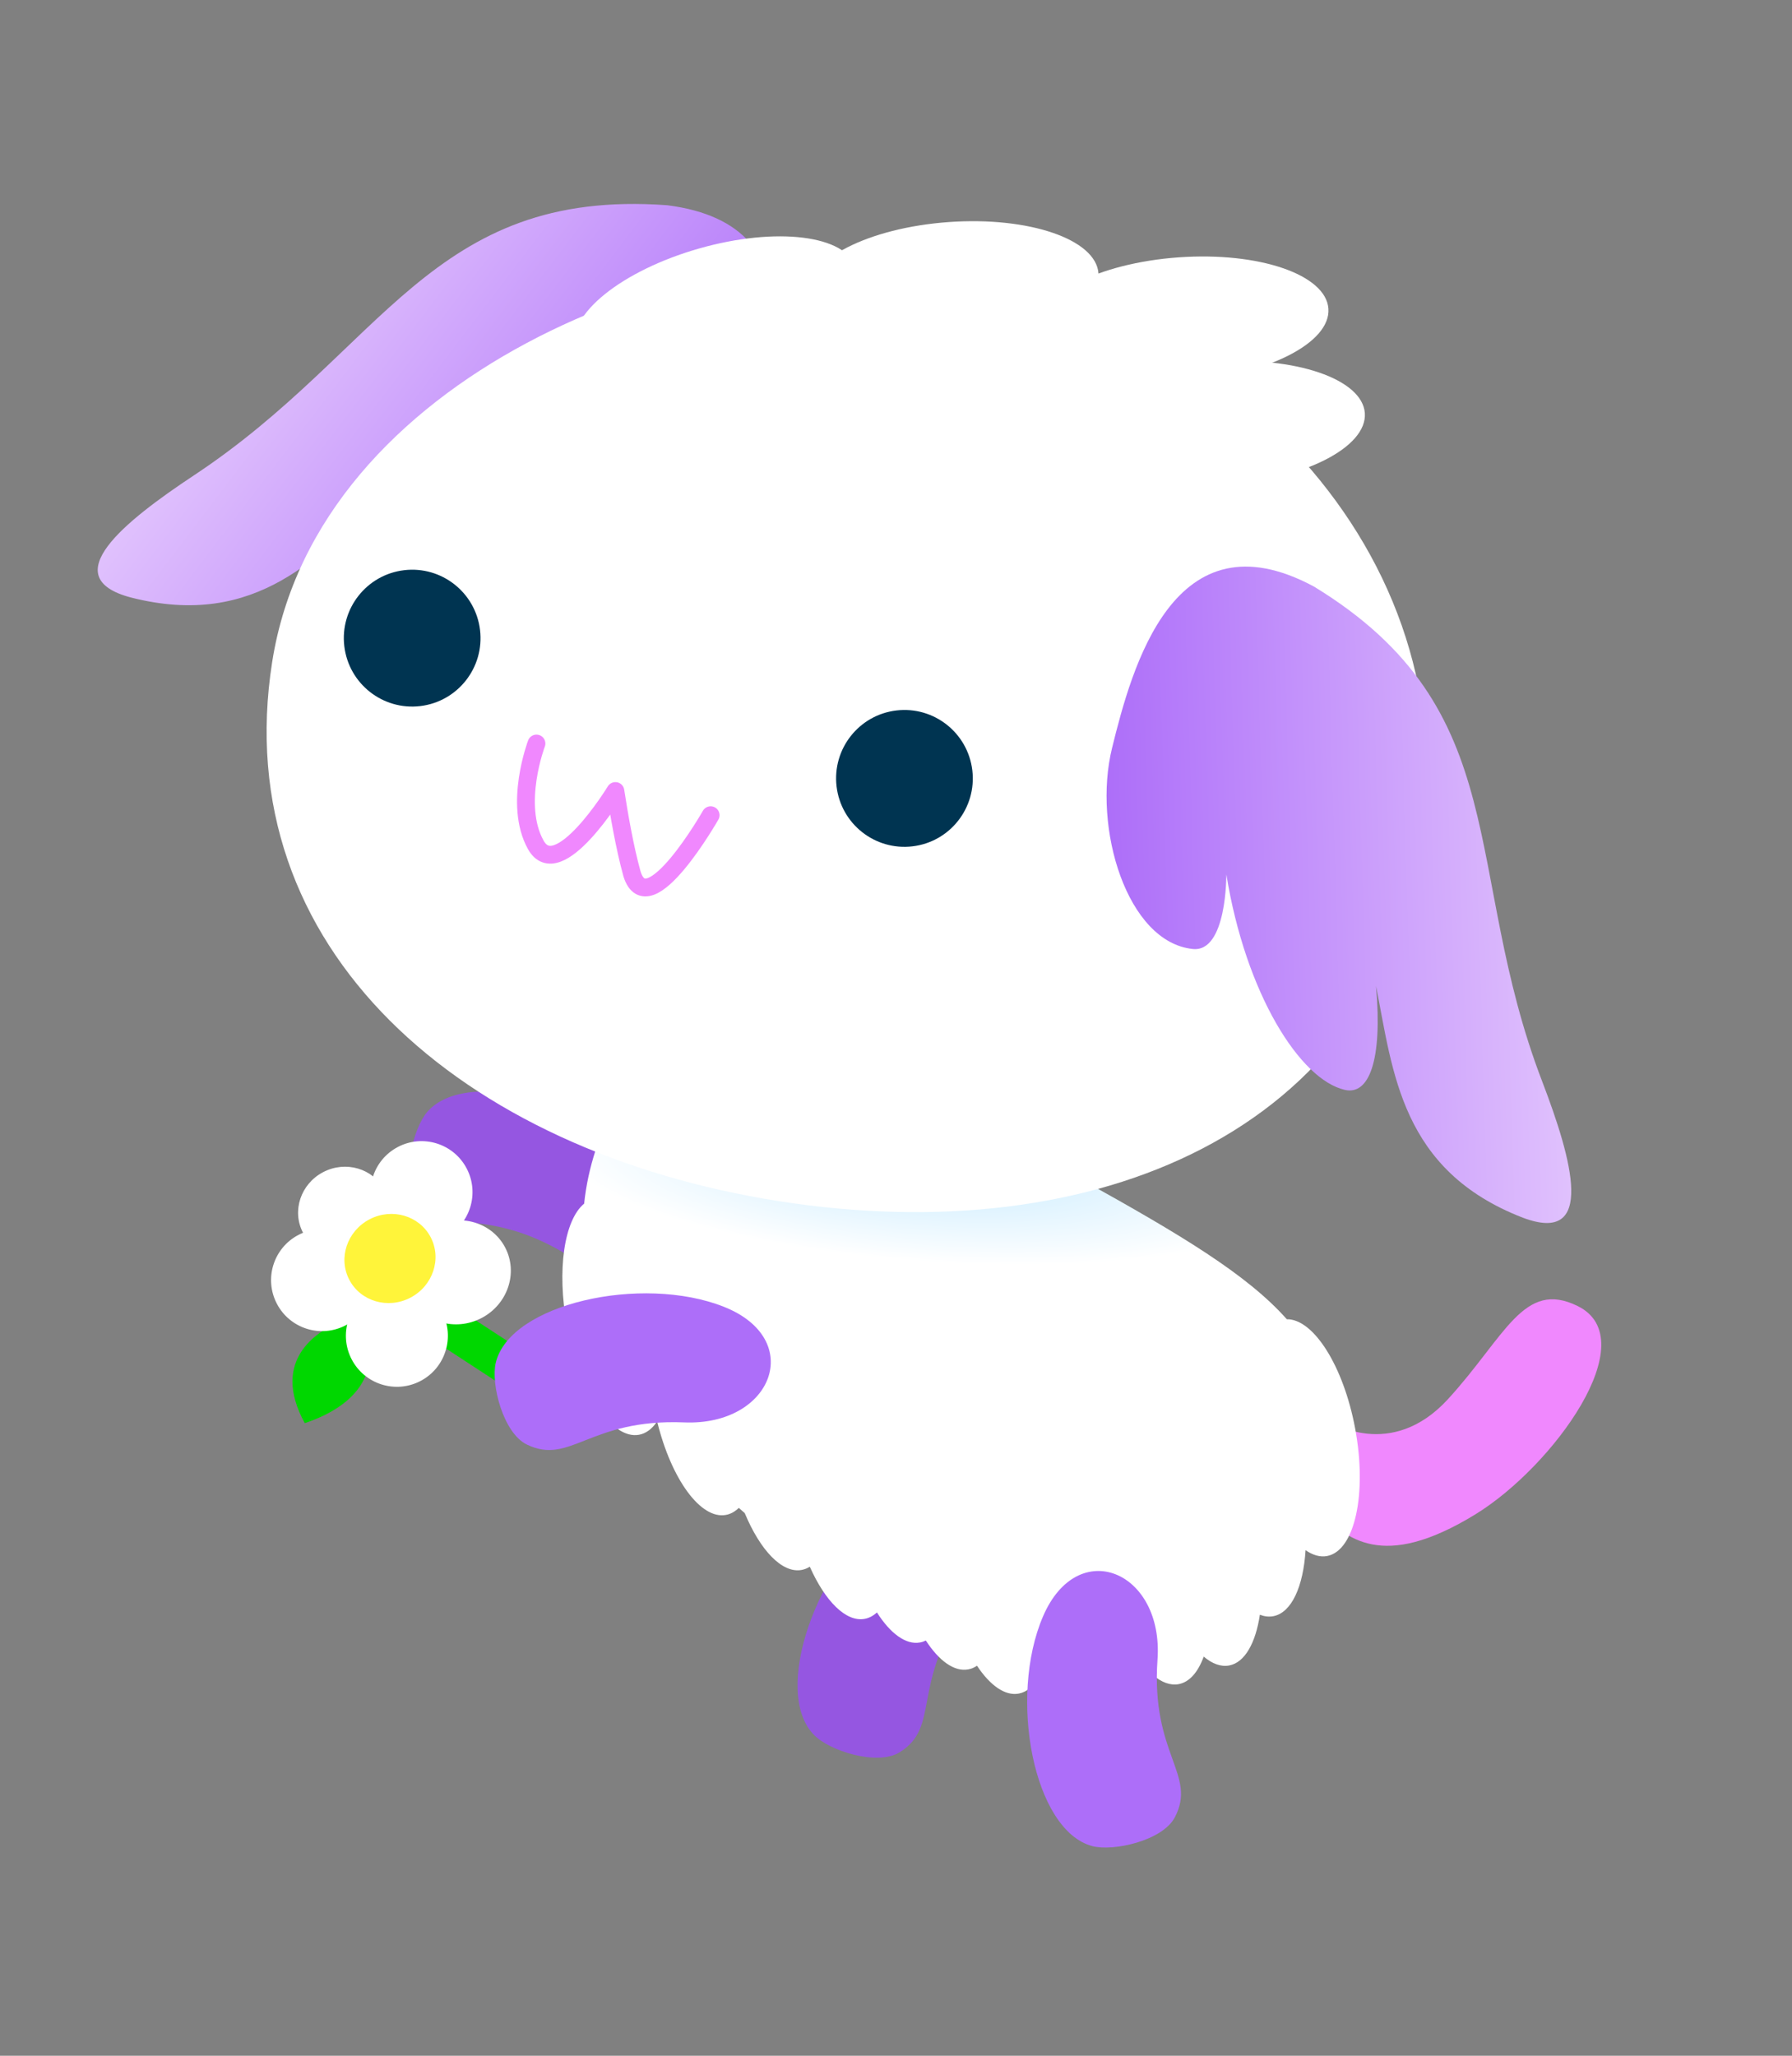 <svg width="225" height="258" viewBox="0 0 225 258" fill="none" xmlns="http://www.w3.org/2000/svg">
<rect x="0" y="0" width="225" height="258" fill="#808080" stroke="none"/>
<path d="M70.925 157.302C60.657 151.214 55.799 155.314 52.262 150.402C50.318 147.701 51.89 141.531 53.679 139.503C58.742 133.792 75.092 138.416 82.23 146.88C89.367 155.344 80.498 162.971 70.925 157.302Z" fill="#9556E1"/>
<path d="M50.255 162.509L66.132 172.87" stroke="#00D700" stroke-width="5" stroke-linecap="round"/>
<path d="M44.898 164.992C46.986 168.072 48.583 175.108 38.268 178.611C33.939 170.718 39.519 166.675 44.898 164.992Z" fill="#00D700"/>
<circle cx="52.926" cy="149.616" r="6.401" transform="rotate(152.413 52.926 149.616)" fill="white"/>
<circle cx="49.832" cy="167.643" r="6.401" transform="rotate(152.413 49.832 167.643)" fill="white"/>
<circle cx="40.436" cy="160.656" r="6.401" transform="rotate(152.413 40.436 160.656)" fill="white"/>
<ellipse cx="57.463" cy="159.678" rx="6.729" ry="6.473" transform="rotate(152.413 57.463 159.678)" fill="white"/>
<ellipse cx="43.145" cy="152.018" rx="5.764" ry="5.546" transform="rotate(152.413 43.145 152.018)" fill="white"/>
<ellipse cx="48.965" cy="157.942" rx="5.764" ry="5.546" transform="rotate(152.413 48.965 157.942)" fill="#FFF43A"/>
<path d="M121.104 201.751C114.344 211.59 118.105 216.704 112.961 219.911C110.144 221.664 104.115 219.719 102.212 217.743C96.854 212.313 102.566 196.291 111.497 189.742C120.428 183.193 127.419 192.565 121.104 201.751Z" fill="#9556E1"/>
<path d="M165.625 189.782C169.046 192.944 173.429 197.305 185.255 190.047C195.002 184.061 206.595 168.12 198.104 163.917C191.304 160.547 189.03 167.693 181.828 175.57C174.626 183.446 166.955 178.384 166.955 178.384L165.625 189.782Z" fill="#F088FE"/>
<path fill-rule="evenodd" clip-rule="evenodd" d="M163.924 194.548C164.828 195.176 165.746 195.446 166.626 195.282C170.099 194.635 171.677 187.468 170.15 179.275C168.691 171.451 164.929 165.52 161.568 165.566C156.595 159.946 148.132 154.896 136.013 148.171C125.087 142.109 121.03 135.518 117.777 130.233C113.339 123.025 110.396 118.244 93.56 120.544C93.56 120.544 75.298 132.357 73.344 151.056C70.853 153.113 69.882 159.38 71.191 166.4C72.718 174.593 76.771 180.71 80.245 180.063C81.116 179.901 81.868 179.328 82.482 178.431L82.536 178.5C84.305 185.643 87.969 190.715 91.148 190.123C91.744 190.012 92.284 189.709 92.763 189.241C93.008 189.458 93.257 189.676 93.508 189.894C95.446 194.554 98.196 197.487 100.656 197.028C101.017 196.961 101.357 196.823 101.676 196.621C103.596 200.938 106.217 203.607 108.571 203.168C109.134 203.063 109.647 202.787 110.105 202.363C111.781 204.993 113.73 206.464 115.525 206.129C115.775 206.083 116.015 206.002 116.246 205.89C117.9 208.428 119.81 209.838 121.571 209.51C121.962 209.437 122.329 209.282 122.67 209.051C124.305 211.512 126.182 212.871 127.914 212.548C128.914 212.362 129.758 211.634 130.415 210.497C135.858 211.507 140.631 211.278 144.763 210.22C145.835 211.134 146.94 211.558 147.991 211.362C149.357 211.107 150.43 209.844 151.136 207.906C152.197 208.801 153.29 209.214 154.33 209.02C156.296 208.653 157.655 206.199 158.187 202.651C158.754 202.87 159.318 202.937 159.868 202.834C162.171 202.405 163.641 199.109 163.924 194.548Z" fill="url(#paint0_radial_79_2636)"/>
<path d="M145.334 208.287C144.492 220.197 150.324 222.695 147.513 228.068C145.97 231.017 139.782 232.388 137.144 231.688C129.773 229.732 126.578 213.036 130.963 202.852C135.347 192.668 146.117 197.174 145.334 208.287Z" fill="#AD6EF9"/>
<path d="M85.897 178.514C73.95 178.035 71.642 183.934 66.16 181.299C63.17 179.85 61.616 173.699 62.243 171.045C63.989 163.61 80.591 159.925 90.885 164.001C101.178 168.076 97.018 178.971 85.897 178.514Z" fill="#AD6EF9"/>
<path d="M83.778 25.757C54.055 23.588 48.118 43.959 24.336 59.666C15.617 65.442 6.885 72.45 16.409 74.979C32.317 79.053 40.289 69.564 48.3 62.028C42.123 69.234 41.094 73.701 43.876 74.894C49.221 77.172 61.081 72.3 71.739 61.546C71.739 61.546 65.969 69.483 69.722 71.613C76.923 75.722 88.805 66.6 92.635 56.969C96.466 47.338 103.585 28.279 83.778 25.757Z" fill="url(#paint1_linear_79_2636)"/>
<path d="M34.178 83.054C28.491 119.088 58.011 144.518 97.849 150.756C137.687 156.994 172.775 141.872 178.462 105.838C184.148 69.804 154.51 38.087 114.513 32.817C86.905 29.195 39.86 46.989 34.178 83.054Z" fill="white"/>
<path d="M114.571 106.218C109.865 106.776 105.596 103.411 105.038 98.702C104.48 93.992 107.843 89.722 112.549 89.164C117.256 88.606 121.524 91.971 122.083 96.68C122.641 101.39 119.278 105.66 114.571 106.218Z" fill="#003451"/>
<path d="M164.977 73.614C190.426 89.121 183.42 109.149 193.646 135.752C197.385 145.52 200.419 156.297 191.199 152.821C175.885 146.892 174.912 134.536 172.771 123.748C173.611 133.203 171.852 137.436 168.895 136.79C163.221 135.538 156.4 124.681 153.977 109.735C153.977 109.735 154.061 119.548 149.768 119.1C141.52 118.26 137.15 103.931 139.63 93.867C142.11 83.804 147.392 64.155 164.977 73.614Z" fill="url(#paint2_linear_79_2636)"/>
<path d="M52.763 88.614C48.056 89.172 43.788 85.807 43.23 81.098C42.671 76.388 46.034 72.118 50.741 71.56C55.448 71.002 59.716 74.367 60.274 79.077C60.833 83.786 57.47 88.056 52.763 88.614Z" fill="#003451"/>
<ellipse cx="89.875" cy="38.654" rx="18.295" ry="7.756" transform="rotate(-15.937 89.875 38.654)" fill="white"/>
<ellipse cx="119.672" cy="35.606" rx="18.295" ry="7.756" transform="rotate(-4.063 119.672 35.606)" fill="white"/>
<ellipse cx="148.543" cy="40.034" rx="18.295" ry="7.756" transform="rotate(-4.063 148.543 40.034)" fill="white"/>
<ellipse cx="153.117" cy="53.144" rx="18.295" ry="7.756" transform="rotate(-4.063 153.117 53.144)" fill="white"/>
<path d="M89.227 102.308C89.227 102.308 81.368 116.098 79.355 109.683C78.407 106.269 77.701 102.049 77.269 99.274C77.269 99.274 70.058 111.075 67.257 106.006C64.455 100.938 67.358 93.313 67.358 93.313" stroke="#F088FE" stroke-width="2.235" stroke-linecap="round" stroke-linejoin="round"/>
<defs>
<radialGradient id="paint0_radial_79_2636" cx="0" cy="0" r="1" gradientUnits="userSpaceOnUse" gradientTransform="translate(116.955 146.353) rotate(94.004) scale(50.122 197.54)">
<stop stop-color="#C8EBFF"/>
<stop offset="0.24" stop-color="white"/>
<stop offset="1" stop-color="white"/>
</radialGradient>
<linearGradient id="paint1_linear_79_2636" x1="38.451" y1="35.743" x2="83.731" y2="70.149" gradientUnits="userSpaceOnUse">
<stop stop-color="#E0C1FD"/>
<stop offset="1" stop-color="#AD6EF9"/>
</linearGradient>
<linearGradient id="paint2_linear_79_2636" x1="196.061" y1="108.081" x2="139.218" y2="109.768" gradientUnits="userSpaceOnUse">
<stop stop-color="#E0C1FD"/>
<stop offset="1" stop-color="#AD6EF9"/>
</linearGradient>
</defs>
</svg>
